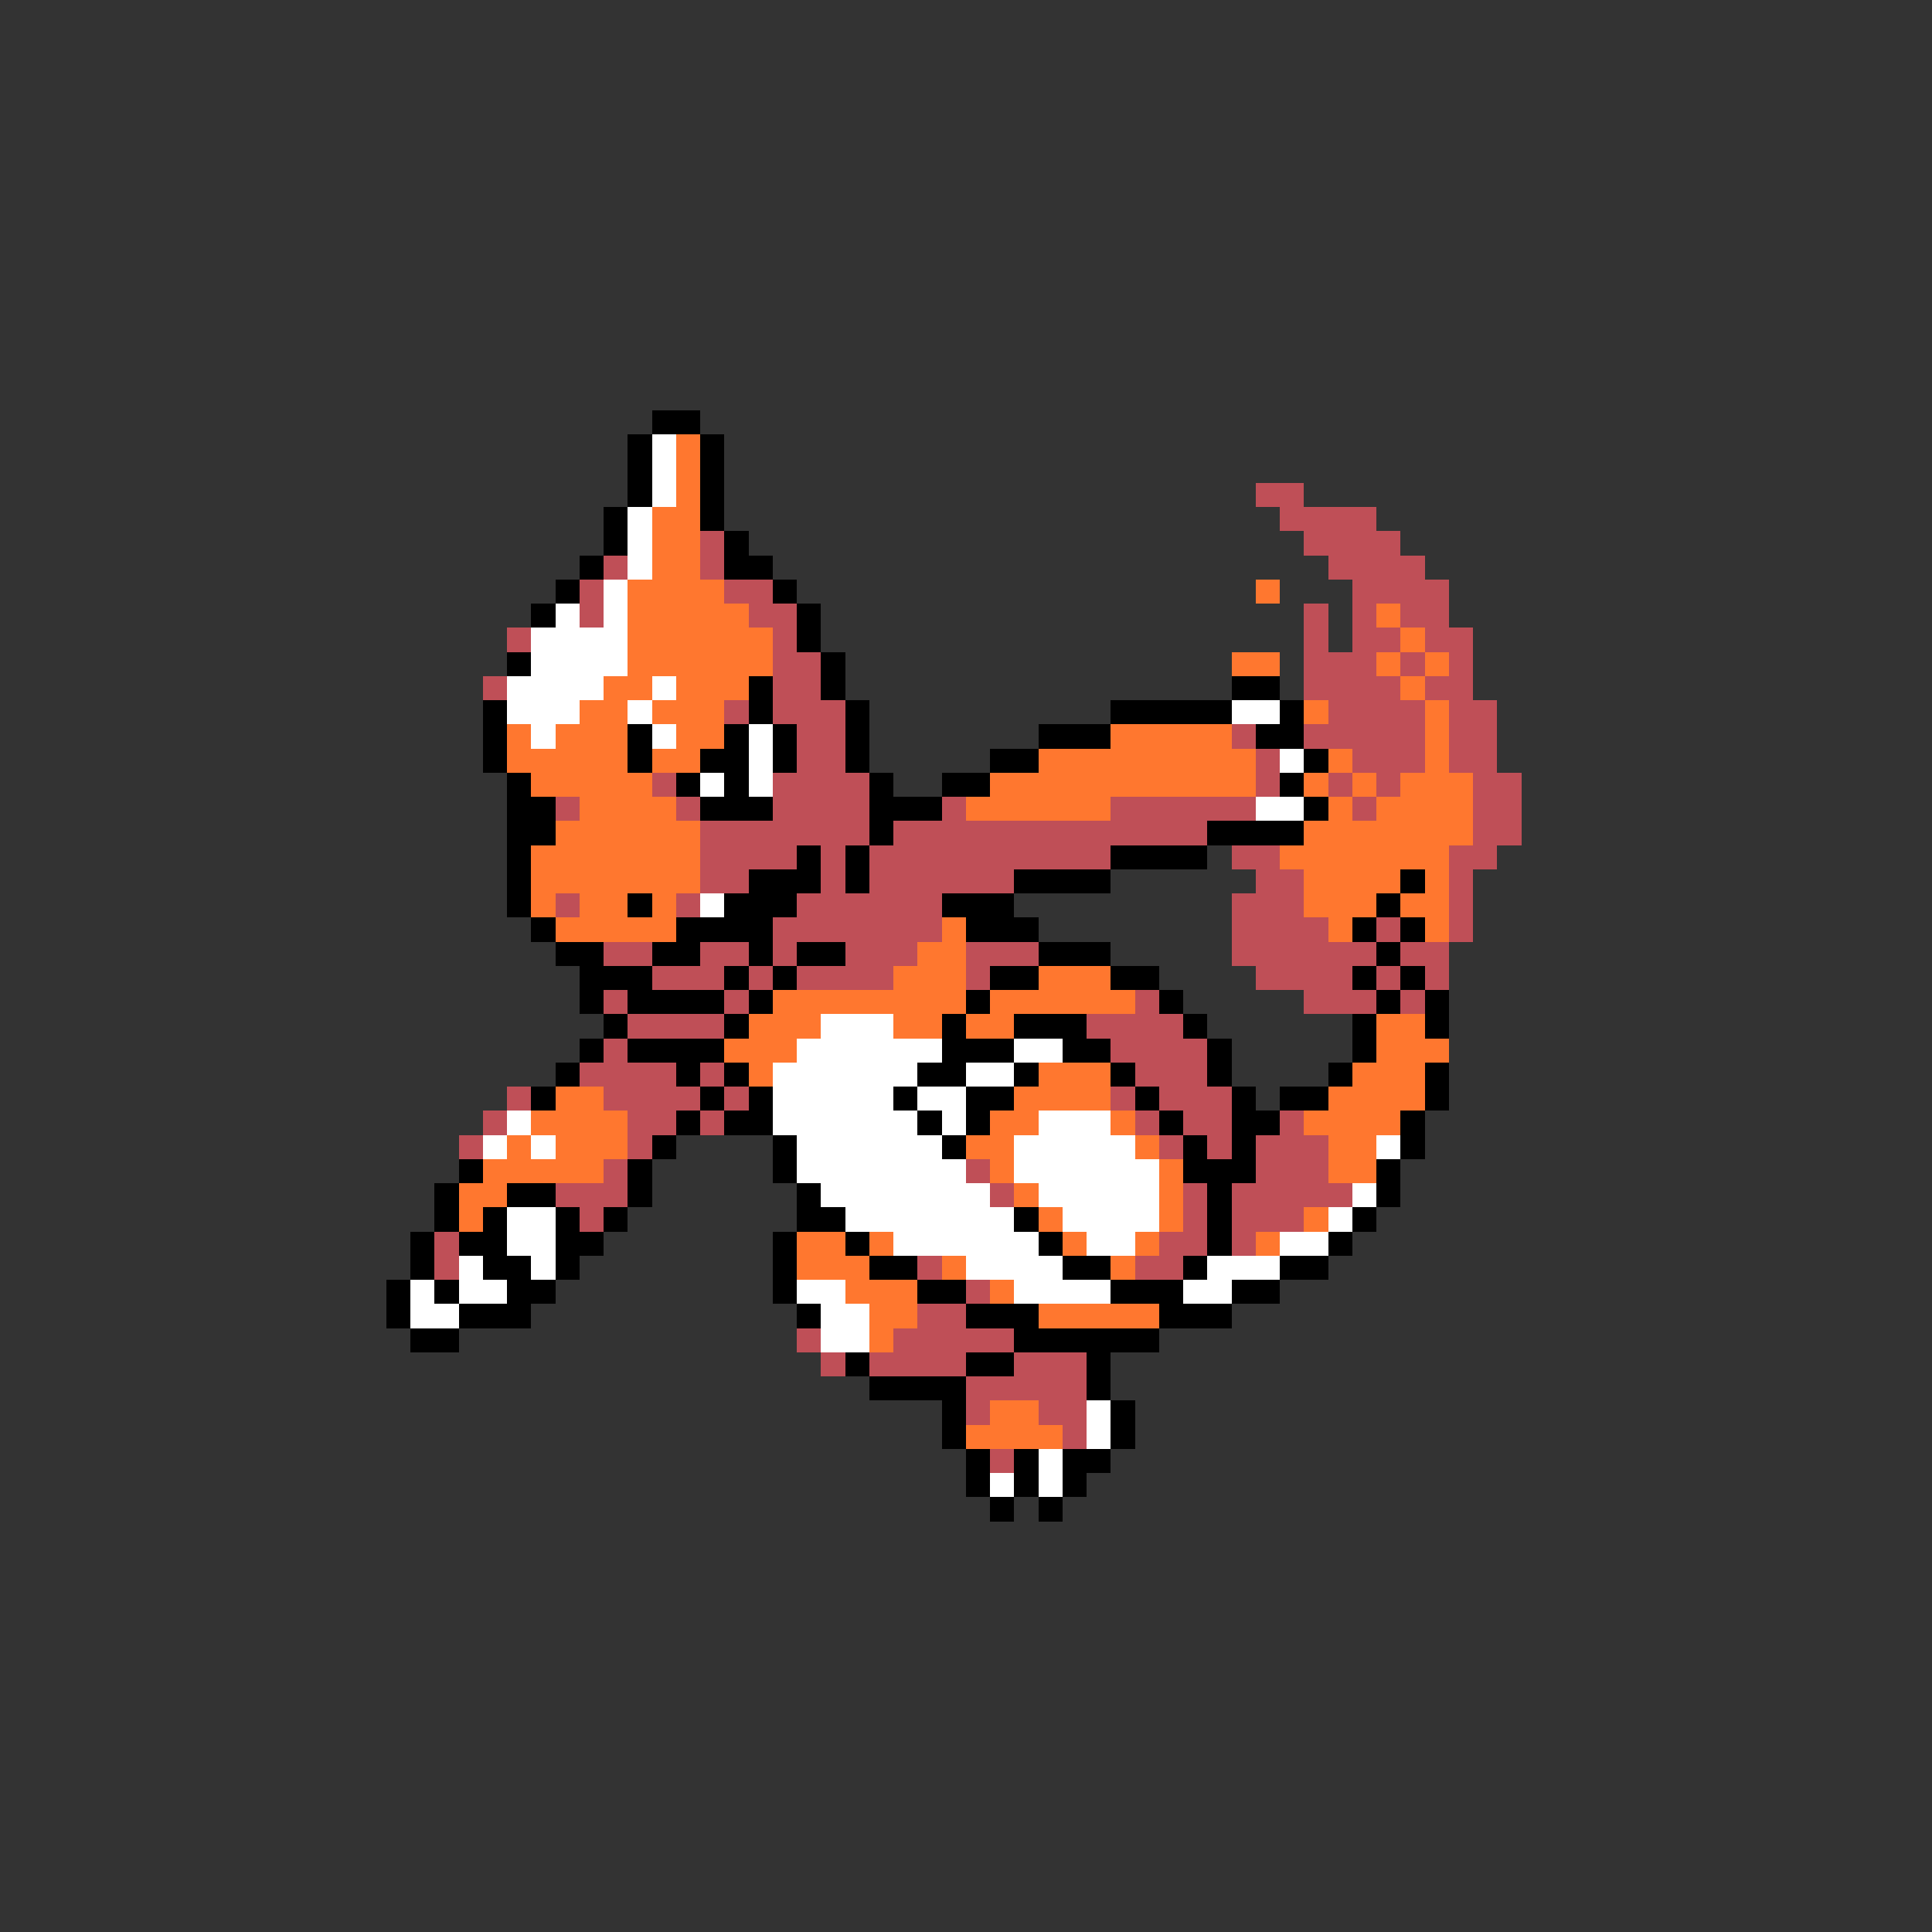 <svg xmlns="http://www.w3.org/2000/svg" viewBox="0 -0.5 80 80" shape-rendering="crispEdges">
<rect x="0" y="-0.5" width="80" height="80" fill="#333333" stroke="none"/>
<path stroke="#000000" d="M27 17h2M26 18h1M29 18h1M26 19h1M29 19h1M26 20h1M29 20h1M25 21h1M29 21h1M25 22h1M30 22h1M24 23h1M30 23h2M23 24h1M32 24h1M22 25h1M33 25h1M33 26h1M21 27h1M34 27h1M31 28h1M34 28h1M51 28h2M20 29h1M31 29h1M35 29h1M46 29h5M53 29h1M20 30h1M26 30h1M30 30h1M32 30h1M35 30h1M43 30h3M52 30h2M20 31h1M26 31h1M29 31h2M32 31h1M35 31h1M41 31h2M54 31h1M21 32h1M28 32h1M30 32h1M36 32h1M39 32h2M53 32h1M21 33h2M29 33h3M36 33h3M54 33h1M21 34h2M36 34h1M50 34h4M21 35h1M33 35h1M35 35h1M46 35h4M21 36h1M31 36h3M35 36h1M42 36h4M58 36h1M21 37h1M26 37h1M30 37h3M39 37h3M57 37h1M22 38h1M28 38h4M40 38h3M56 38h1M58 38h1M23 39h2M27 39h2M31 39h1M33 39h2M43 39h3M57 39h1M24 40h3M30 40h1M32 40h1M41 40h2M46 40h2M56 40h1M58 40h1M24 41h1M26 41h4M31 41h1M40 41h1M48 41h1M57 41h1M59 41h1M25 42h1M30 42h1M39 42h1M42 42h3M49 42h1M56 42h1M59 42h1M24 43h1M26 43h4M39 43h3M44 43h2M50 43h1M56 43h1M23 44h1M28 44h1M30 44h1M38 44h2M42 44h1M46 44h1M50 44h1M55 44h1M59 44h1M22 45h1M29 45h1M31 45h1M37 45h1M40 45h2M47 45h1M51 45h1M53 45h2M59 45h1M28 46h1M30 46h2M38 46h1M40 46h1M48 46h1M51 46h2M58 46h1M27 47h1M32 47h1M39 47h1M49 47h1M51 47h1M58 47h1M19 48h1M26 48h1M32 48h1M49 48h3M57 48h1M18 49h1M21 49h2M26 49h1M33 49h1M50 49h1M57 49h1M18 50h1M20 50h1M23 50h1M25 50h1M33 50h2M42 50h1M50 50h1M56 50h1M17 51h1M19 51h2M23 51h2M32 51h1M35 51h1M43 51h1M50 51h1M55 51h1M17 52h1M20 52h2M23 52h1M32 52h1M36 52h2M44 52h2M49 52h1M53 52h2M16 53h1M18 53h1M21 53h2M32 53h1M38 53h2M46 53h3M51 53h2M16 54h1M19 54h3M33 54h1M40 54h3M48 54h3M17 55h2M42 55h6M35 56h1M40 56h2M45 56h1M36 57h4M45 57h1M39 58h1M46 58h1M39 59h1M46 59h1M40 60h1M42 60h1M44 60h2M40 61h1M42 61h1M44 61h1M41 62h1M43 62h1" />
<path stroke="#ffffff" d="M27 18h1M27 19h1M27 20h1M26 21h1M26 22h1M26 23h1M25 24h1M23 25h1M25 25h1M22 26h4M22 27h4M21 28h4M27 28h1M21 29h3M26 29h1M51 29h2M22 30h1M27 30h1M31 30h1M31 31h1M53 31h1M29 32h1M31 32h1M52 33h2M29 37h1M34 42h3M33 43h6M42 43h2M32 44h6M40 44h2M32 45h5M38 45h2M21 46h1M32 46h6M39 46h1M43 46h3M20 47h1M22 47h1M33 47h6M42 47h5M57 47h1M33 48h7M42 48h6M34 49h7M43 49h5M56 49h1M21 50h2M35 50h7M44 50h4M55 50h1M21 51h2M37 51h6M45 51h2M53 51h2M19 52h1M22 52h1M40 52h4M50 52h3M17 53h1M19 53h2M33 53h2M42 53h4M49 53h2M17 54h2M34 54h2M34 55h2M45 58h1M45 59h1M43 60h1M41 61h1M43 61h1" />
<path stroke="#ff772f" d="M28 18h1M28 19h1M28 20h1M27 21h2M27 22h2M27 23h2M26 24h4M52 24h1M26 25h5M57 25h1M26 26h6M58 26h1M26 27h6M51 27h2M57 27h1M59 27h1M25 28h2M28 28h3M58 28h1M24 29h2M27 29h3M54 29h1M59 29h1M21 30h1M23 30h3M28 30h2M46 30h5M59 30h1M21 31h5M27 31h2M43 31h9M55 31h1M59 31h1M22 32h5M41 32h11M54 32h1M56 32h1M58 32h3M24 33h4M40 33h6M55 33h1M57 33h4M23 34h6M54 34h7M22 35h7M53 35h7M22 36h7M54 36h4M59 36h1M22 37h1M24 37h2M27 37h1M54 37h3M58 37h2M23 38h5M39 38h1M55 38h1M59 38h1M38 39h2M37 40h3M43 40h3M32 41h8M41 41h6M31 42h3M37 42h2M40 42h2M57 42h2M30 43h3M57 43h3M31 44h1M43 44h3M56 44h3M23 45h2M42 45h4M55 45h4M22 46h4M41 46h2M46 46h1M54 46h4M21 47h1M23 47h3M40 47h2M47 47h1M55 47h2M20 48h5M41 48h1M48 48h1M55 48h2M19 49h2M42 49h1M48 49h1M19 50h1M43 50h1M48 50h1M54 50h1M33 51h2M36 51h1M44 51h1M47 51h1M52 51h1M33 52h3M39 52h1M46 52h1M35 53h3M41 53h1M36 54h2M43 54h5M36 55h1M41 58h2M40 59h4" />
<path stroke="#bf4f57" d="M52 20h2M53 21h4M29 22h1M54 22h4M25 23h1M29 23h1M55 23h4M24 24h1M30 24h2M56 24h4M24 25h1M31 25h2M54 25h1M56 25h1M58 25h2M21 26h1M32 26h1M54 26h1M56 26h2M59 26h2M32 27h2M54 27h3M58 27h1M60 27h1M20 28h1M32 28h2M54 28h4M59 28h2M30 29h1M32 29h3M55 29h4M60 29h2M33 30h2M51 30h1M54 30h5M60 30h2M33 31h2M52 31h1M56 31h3M60 31h2M27 32h1M32 32h4M52 32h1M55 32h1M57 32h1M61 32h2M23 33h1M28 33h1M32 33h4M39 33h1M46 33h6M56 33h1M61 33h2M29 34h7M37 34h13M61 34h2M29 35h4M34 35h1M36 35h10M51 35h2M60 35h2M29 36h2M34 36h1M36 36h6M52 36h2M60 36h1M23 37h1M28 37h1M33 37h6M51 37h3M60 37h1M32 38h7M51 38h4M57 38h1M60 38h1M25 39h2M29 39h2M32 39h1M35 39h3M40 39h3M51 39h6M58 39h2M27 40h3M31 40h1M33 40h4M40 40h1M52 40h4M57 40h1M59 40h1M25 41h1M30 41h1M47 41h1M54 41h3M58 41h1M26 42h4M45 42h4M25 43h1M46 43h4M24 44h4M29 44h1M47 44h3M21 45h1M25 45h4M30 45h1M46 45h1M48 45h3M20 46h1M26 46h2M29 46h1M47 46h1M49 46h2M53 46h1M19 47h1M26 47h1M48 47h1M50 47h1M52 47h3M25 48h1M40 48h1M52 48h3M23 49h3M41 49h1M49 49h1M51 49h5M24 50h1M49 50h1M51 50h3M18 51h1M48 51h2M51 51h1M18 52h1M38 52h1M47 52h2M40 53h1M38 54h2M33 55h1M37 55h5M34 56h1M36 56h4M42 56h3M40 57h5M40 58h1M43 58h2M44 59h1M41 60h1" />
</svg>